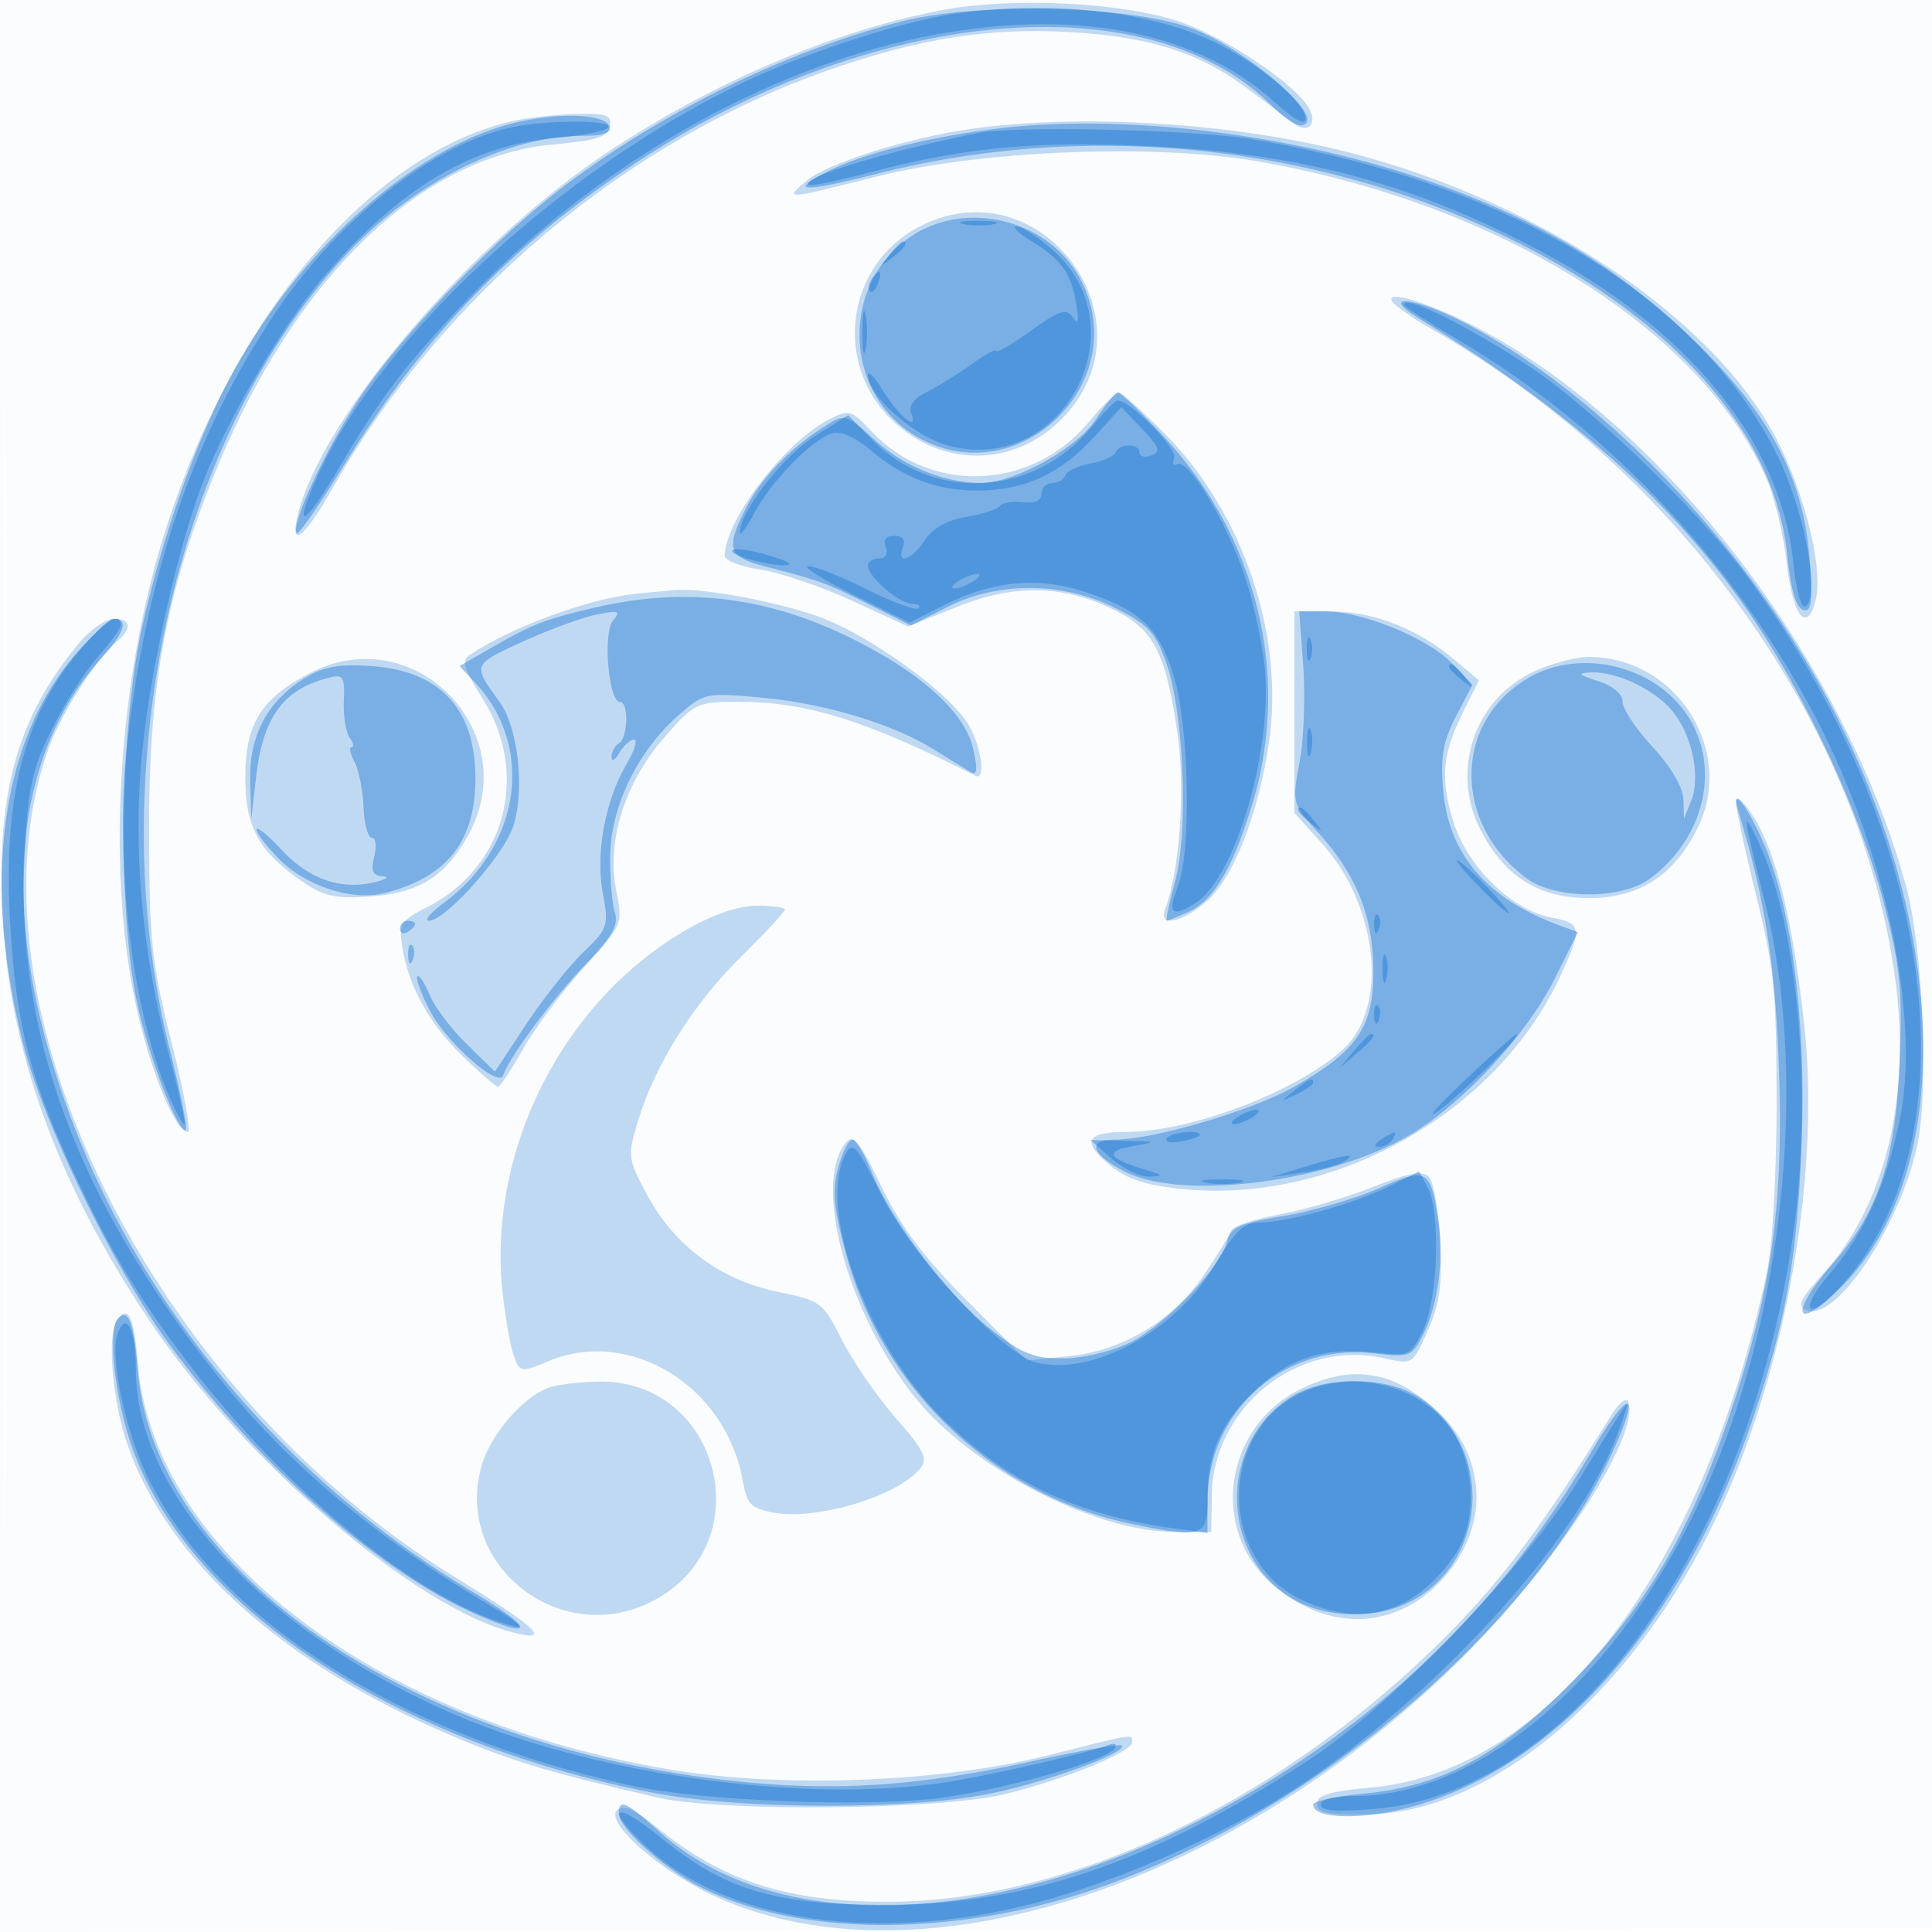 <svg xmlns="http://www.w3.org/2000/svg" width="256" height="256"><path fill-opacity=".016" d="M0 128.004v128.004l128.25-.254 128.25-.254.254-127.75L257.008 0H0v128.004m.485.496c0 70.4.119 99.053.265 63.672.146-35.38.146-92.98 0-128C.604 29.153.485 58.1.485 128.5" fill="#1976D2" fill-rule="evenodd"/><path fill-opacity=".259" d="M124.5 1.407C110.341 4.156 94.707 10.8 80.769 19.992 62.454 32.07 42.602 55.255 39.45 68.25c-1.108 4.568.845 3.09 4.55-3.445C58.496 39.24 82.955 18.638 110 9.214c11.809-4.114 21.034-5.567 31.583-4.972 10.772.607 17.348 2.7 23.835 7.586 2.681 2.02 5.463 4.106 6.181 4.637 1.825 1.348 3.048-.21 1.775-2.263-2.025-3.264-10.918-9.198-16.874-11.258-7.722-2.671-22.503-3.381-32-1.537M67.746 16.086C49.162 20.466 31.365 41.321 22.164 69.5c-6.397 19.594-8.109 44.757-4.289 63.061C19.715 141.373 23.18 150 24.881 150c.463 0-.492-5.287-2.121-11.75-2.652-10.521-2.967-13.423-3.01-27.75-.058-19.389 2.152-31.559 8.655-47.646 10.431-25.806 27.207-42.128 44.931-43.715 5.698-.51 7.208-.993 7.476-2.389.283-1.482-.405-1.735-4.489-1.65-2.653.056-6.512.499-8.577.986m60.754 1.023c-8.407 1.212-18.821 4.511-21.63 6.85-3.042 2.534-2.914 2.526 9.316-.57 13.678-3.463 36.782-4.385 50.45-2.014 31.91 5.537 58.635 22.158 67.367 41.899 1.088 2.459 2.32 7.53 2.738 11.267.792 7.092 2.696 9.549 3.847 4.964.981-3.906-1.166-13.132-4.772-20.505-8.005-16.371-31.549-32.336-57.316-38.867-15.443-3.914-35.441-5.123-50-3.024m-6.792 12.981c-9.587 5.059-11.357 18.066-3.484 25.604 6.557 6.278 16.043 6.239 22.376-.094 12.921-12.921-2.723-34.044-18.892-25.51m62.76 9.858c.349.566 2.75 2.239 5.334 3.718 32.875 18.822 56.854 52.493 61.331 86.119 2.11 15.847-1.357 29.923-9.626 39.075-3.134 3.47-3.459 4.221-2.055 4.76 3.837 1.472 12.225-11.041 14.575-21.743 1.571-7.158.772-26.213-1.443-34.377-8.272-30.495-32.881-62.152-58.084-74.721-5.851-2.917-10.98-4.365-10.032-2.831m-40.153 15.925c-7.546 9.091-20.875 9.711-28.778 1.338-2.762-2.927-3.035-3.005-5.703-1.625-5.889 3.045-13.72 13.279-13.812 18.05-.012.626 2.116 1.455 4.728 1.843 2.612.388 8.082 2.242 12.155 4.12l7.405 3.414 6.56-2.624c7.699-3.08 14.251-2.898 21.078.584 5.025 2.564 6.629 5.84 8.125 16.596.993 7.141.201 17.948-1.674 22.833-.937 2.443 2.003 1.972 5.37-.861 3.584-3.016 6.936-11.478 8.372-21.134 2.093-14.068-3.356-30.325-13.679-40.814-3.027-3.076-5.832-5.585-6.233-5.575-.401.01-2.162 1.745-3.914 3.855M84 78.704c-6.204.681-16.464 4.495-21.821 8.11-1.04.702-.668 1.922 1.75 5.735 6.325 9.973 3.056 22.354-7.297 27.638-3.573 1.824-3.826 2.23-3.321 5.342.854 5.261 3.543 10.099 8.039 14.463 2.271 2.204 4.359 4.008 4.64 4.007.28-.001 1.777-2.257 3.325-5.014 1.549-2.756 5.16-7.593 8.026-10.749 5.193-5.717 5.208-5.751 4.305-10.284-1.299-6.521 1.171-14.327 6.42-20.289C92.049 93.137 92.337 93 97.875 93c9.031 0 16.724 2.4 31.375 9.788 1.499.756.689-4.36-1.125-7.112-2.708-4.107-12.768-11.352-19.125-13.773-5.403-2.059-15.564-3.998-19.5-3.723-1.1.077-3.575.313-5.5.524m87.5 15.652v13.346l3.673 4.066c7.41 8.205 8.836 21.618 2.89 27.173-5.967 5.575-20.149 11.023-28.754 11.047-5.396.015-6.042 1.217-2.332 4.339 2.194 1.846 4.677 2.691 9.399 3.197 20.424 2.187 42.182-10.102 50.55-28.549 2.727-6.011 2.617-6.65-1.263-7.378-5.49-1.03-11.4-6.883-13.199-13.073-1.666-5.729-1.326-8.736 1.66-14.7l1.841-3.676-3.233-2.728c-4.844-4.09-10.644-6.374-16.232-6.393l-5-.017v13.346M10.58 85.088C2.478 94.715-.425 104.706.287 120.5c.828 18.376 7.007 35.698 19.347 54.244 12.455 18.72 35.543 38.491 48.616 41.633 4.946 1.189 2.838-.772-7.93-7.377C19.878 184.195-5.434 132.66 6.409 99.239c1.591-4.49 6.333-11.95 9.007-14.169 2.135-1.772 1.997-3.07-.327-3.07-1.051 0-3.08 1.389-4.509 3.088m30.479 4.097C34.58 92.562 32.5 95.919 32.5 103c0 6.584 1.799 9.864 7.592 13.839 2.81 1.928 4.381 2.27 8.953 1.95 6.392-.446 9.841-2.567 12.887-7.925 7.77-13.663-6.94-28.94-20.873-21.679m162.346-.281c-8.018 3.641-11.285 13.187-7.217 21.088 3.164 6.146 7.711 9.008 14.312 9.008 6.601 0 11.148-2.862 14.312-9.008 5.316-10.325-2.557-22.948-14.312-22.948-1.65 0-4.843.837-7.095 1.86m26.626 17.266c-.017.918 1.184 6.543 2.668 12.5 2.384 9.564 2.7 12.758 2.705 27.33.004 9.596-.528 19.01-1.27 22.5-8.433 39.671-28.837 66.248-52.482 68.361-5.407.483-7.152 1.005-7.152 2.139 0 1.192 1.378 1.484 6.708 1.423 15.893-.183 33.986-15.058 45.138-37.11 9.853-19.48 14.991-46.713 12.733-67.475-1.471-13.516-3.657-22.612-6.578-27.368-1.403-2.285-2.452-3.261-2.47-2.3m-138.98 16.973c-16.442 9.428-26.531 29.327-24.448 48.219.372 3.376 1.047 7.135 1.499 8.353.799 2.152.928 2.17 4.595.638 10.776-4.502 23.487 3.306 25.706 15.79.562 3.162 1.094 3.728 4.023 4.277 5.759 1.08 16.405-2.102 19.497-5.828 1.079-1.299.578-2.34-3.214-6.675-2.471-2.824-5.675-7.473-7.121-10.33-2.554-5.049-2.796-5.23-8.572-6.423-7.517-1.552-13.617-6.07-17.226-12.757-2.623-4.86-2.664-5.175-1.27-9.808 2.247-7.466 7.324-15.571 13.67-21.824 3.195-3.149 5.81-5.961 5.81-6.25 0-.289-1.687-.521-3.75-.516-2.357.006-5.774 1.17-9.199 3.134m21.046 28.241c-4.476 5.392.165 22.566 9.121 33.754 7.483 9.347 23.721 17.797 34.282 17.84l5 .021.07-4.855c.169-11.752 11.457-20.732 22.835-18.165 3.777.852 3.784.847 5.791-3.69 1.577-3.565 1.93-6.122 1.639-11.884-.204-4.037-.883-7.853-1.509-8.479-.851-.851-2.739-.502-7.482 1.384-3.489 1.388-9.044 3.016-12.344 3.618-3.3.602-6.154 1.55-6.341 2.107-.188.556-1.763 3.126-3.5 5.709-4.156 6.181-10.772 10.206-18.003 10.952l-5.622.58-7.866-7.888c-5.784-5.8-8.794-9.814-11.372-15.165-2.88-5.978-3.719-7.021-4.699-5.839m-96.666 23.728c-1.274 2.061-.482 10.792 1.486 16.393 5.388 15.328 20.6 28.989 42.781 38.418 8.152 3.465 12.737 4.849 27.302 8.24 8.44 1.965 37.8 1.674 46.318-.459 7.941-1.988 16.682-5.565 16.682-6.827 0-1.156.594-1.247-11.186 1.727-14.159 3.575-35.068 4.368-49.89 1.893-39.417-6.582-68.661-28.889-70.669-53.908-.506-6.299-1.329-7.896-2.824-5.477m156.843 8.981c-10.034 4.967-12.02 18.532-3.773 25.774 7.385 6.484 16.501 6.194 22.751-.725 6.034-6.678 5.833-15.774-.483-21.866-5.87-5.662-11.521-6.635-18.495-3.183m-99.774-.15c-3.375 1.377-7.444 6.137-8.63 10.098-4.02 13.416 10.74 24.802 23.126 17.841 13.871-7.796 8.262-29.025-7.614-28.819-2.685.035-5.782.431-6.882.88m141.002 3.577c-9.559 15.437-15.284 22.947-23.642 31.014C168.139 239.497 141.1 252 117.484 252c-13.137 0-21.674-2.746-30.307-9.747-3.139-2.546-4.624-3.206-5.421-2.409-1.601 1.601 5.367 7.826 12.575 11.235 26.097 12.342 67.279-.279 98.022-30.041 13.258-12.835 24.988-30.516 23.401-35.276-.229-.686-1.216.085-2.252 1.758" fill="#1976D2" fill-rule="evenodd"/><path fill-opacity=".425" d="M119.5 2.833c-15.159 3.854-32.019 12.104-45 22.021-9.217 7.041-21.543 19.852-26.906 27.964-4.546 6.876-9.193 16.917-8.26 17.849.23.23 3.138-3.988 6.461-9.374 10.482-16.99 22.422-29.234 39.181-40.179 30.911-20.186 66.836-23.361 83.273-7.36 2.636 2.566 4.062 3.335 4.806 2.591 1.631-1.631-8.143-9.841-14.853-12.477C150.298.764 129.793.215 119.5 2.833m-50.183 13.19C55.128 18.905 38.642 33.75 29.572 51.81c-4.243 8.45-8.236 20.087-10.739 31.304-2.975 13.327-3.27 37.969-.6 50.071 1.59 7.204 5.543 17.372 6.415 16.5.216-.215-.773-5.07-2.197-10.788-9.177-36.855.81-81.261 23.726-105.491C54.957 24.123 67.275 18 77.172 18c2.748 0 3.867-.39 3.584-1.25-.503-1.531-5.818-1.869-11.439-.727m62.737 1.032c-9.58 1.196-18.101 3.394-22.816 5.883-4.787 2.527-2.74 2.536 7.209.029 27.515-6.932 57.69-3.885 83.053 8.387 22.221 10.752 35.701 26.003 37.324 42.227.442 4.414 1.159 6.917 2.07 7.219 1.135.377 1.298-.866.88-6.713-.787-10.998-5.526-19.748-16.103-29.73-9.691-9.145-19.526-15.05-33.315-19.998-18.141-6.512-41.362-9.421-58.302-7.304m-10.813 13.94c-10.13 6.176-9.708 21.6.743 27.153 13.368 7.104 28.268-7.796 21.164-21.164-4.058-7.638-14.515-10.497-21.907-5.989M188 42.184c20.232 12.426 33.907 24.623 43.815 39.077 7.386 10.775 14.786 26.744 17.795 38.402 2.18 8.443 2.478 11.395 2.106 20.837-.516 13.082-2.781 20.02-8.749 26.801-6.19 7.032-5.114 9.515 1.278 2.949 15.791-16.221 13.702-51.543-4.884-82.563-11.322-18.897-28.732-36.203-45.065-44.795-6.709-3.528-11.825-4.105-6.296-.708m-42.807 13.401c-2.471 3.814-10.752 8.392-15.193 8.4-4.82.008-10.177-2.15-14.07-5.667-3.901-3.524-3.947-3.537-6.679-1.804-4.579 2.905-8.33 6.784-10.343 10.696-2.81 5.464-2.48 6.565 2.342 7.811 7.386 1.908 8.129 2.179 13.851 5.049l5.601 2.809 4.819-2.44c6.733-3.408 15.227-3.365 22.206.112 4.404 2.195 5.354 3.209 6.795 7.25 2.339 6.566 2.988 22.309 1.191 28.949-.781 2.888-1.282 5.25-1.114 5.25.169 0 1.464-.527 2.879-1.172 3.344-1.524 5.832-5.712 8.424-14.183 5.174-16.907.788-35.305-11.607-48.693-3.031-3.273-5.799-5.946-6.153-5.94-.353.007-1.68 1.615-2.949 3.573M79 80.473c-6.716 1.547-8.318 2.164-13.805 5.312l-4.305 2.469 2.007 2.137c8.004 8.519 6.155 21.693-4.107 29.264-1.748 1.29-2.629 2.345-1.958 2.345 2.192 0 9.88-8.598 11.162-12.483 1.577-4.777.674-13.108-1.788-16.494-3.625-4.985-3.647-4.924 2.973-7.96 3.477-1.593 7.887-3.218 9.801-3.61 3.006-.616 3.313-.511 2.249.771C79.867 83.865 80.636 93 82.136 93c1.204 0 1.087 4.744-.136 5.5-.55.34-.986 1.154-.97 1.809.017.655.489.404 1.05-.559.561-.963 1.432-1.75 1.936-1.75s.057 1.463-.995 3.25c-2.834 4.821-4.128 11.853-3.147 17.106.807 4.319.69 4.673-2.598 7.834-1.894 1.82-5.3 6.121-7.57 9.557l-4.127 6.248-3.727-3.639c-2.05-2.002-4.266-4.94-4.924-6.53-.658-1.59-1.393-2.694-1.632-2.455-.24.239.492 2.253 1.625 4.474 2.131 4.177 9.157 10.411 9.751 8.652.822-2.431 6.457-10.038 10.769-14.538 3.677-3.836 4.56-5.38 4.032-7.045-.373-1.173-.648-4.579-.612-7.57.077-6.464 3.662-13.84 9.009-18.535 3.415-2.998 3.614-3.041 11.016-2.37 8.412.762 17.403 3.473 22.943 6.919a374.014 374.014 0 0 0 4.814 2.955c.831.489.917-.349.314-3.07-1.07-4.834-6.974-10.163-16.358-14.764C101.518 79.045 90.76 77.762 79 80.473m93.685 7.777c.293 3.987.075 9.717-.483 12.733-1.006 5.439-.986 5.514 2.492 9.363 5.087 5.631 7.258 11.094 7.284 18.327.026 7.41-2.104 10.536-10.428 15.298-5.508 3.152-18.633 7.029-23.793 7.029-3.811 0-3.212 1.954 1.303 4.248 7.627 3.877 26.953 1.432 37.563-4.751 7.025-4.095 15.613-13.281 19.285-20.628l3.174-6.353-2.291-.834c-9.791-3.566-14.859-9.457-15.577-18.109-.358-4.319.011-6.392 1.721-9.672l2.176-4.176-2.74-2.859C189.209 84.565 180.469 81 175.54 81h-3.386l.531 7.25M10.502 86.13C.184 97.55-2.505 116.641 3.124 138.5c2.755 10.7 12.318 30.23 19.607 40.04 11.514 15.499 27.145 29.309 39.655 35.036 8.505 3.894 8.776 2.429.464-2.511-24.605-14.625-43.841-37.277-53.456-62.949-9.657-25.785-8.199-47.364 4.123-61.003C16.595 83.705 17.073 82 14.95 82c-.395 0-2.396 1.858-4.448 4.13m29.739 3.806c-4.862 3.052-7.26 7.639-7.09 13.564l.143 5 .634-5.5c.923-8.014 3.6-11.666 9.675-13.204 1.866-.472 2.087-.123 1.958 3.086-.081 1.99.266 4.181.769 4.868.503.688.619 1.25.257 1.25-.361 0-.189.875.383 1.944.572 1.069 1.112 3.769 1.199 6 .087 2.231.584 4.056 1.103 4.056.52 0 .662 1.125.317 2.5-.487 1.94-.231 2.527 1.142 2.618.973.065.419.429-1.231.808-4.458 1.025-8.604-.462-12.25-4.392-1.788-1.928-3.25-3.096-3.25-2.596 0 .499 1.374 2.282 3.053 3.961 3.476 3.476 9.555 5.474 13.66 4.489 8.401-2.016 12.277-6.823 12.283-15.234.007-9.256-4.733-14.321-13.951-14.91-4.289-.274-6.283.109-8.804 1.692m162 .059c-9.694 5.91-9.677 19.183.034 26.377 3.831 2.838 12.605 2.855 16.388.03 6.777-5.06 9.148-13.624 5.642-20.382-3.943-7.602-14.672-10.532-22.064-6.025m9.509.252c1.972.632 3.25 1.706 3.25 2.731 0 .929 1.8 3.639 4 6.022 2.423 2.624 4.025 5.351 4.063 6.916l.064 2.584.956-2.389c1.263-3.157.188-8.497-2.364-11.741-2.302-2.927-7.483-5.422-10.937-5.268-1.857.083-1.677.296.968 1.145m18.654 17.503c3.427 11.132 4.849 20.191 5.316 33.88.623 18.234-.986 29.492-6.569 45.977-5.212 15.388-10.983 25.169-20.707 35.094-9.617 9.816-17.376 13.994-27.793 14.967-3.658.342-6.651.998-6.651 1.458 0 1.64 4.929 2.031 10.668.844 20.165-4.169 38.202-23.984 47.76-52.47 4.289-12.78 5.731-21.044 6.303-36.113.621-16.365-1.362-31.522-5.251-40.137-2.252-4.99-4.226-7.236-3.076-3.5M53 123.059c0 .582.45.781 1 .441s1-.816 1-1.059-.45-.441-1-.441-1 .477-1 1.059m1.079 3.524c.048 1.165.285 1.402.604.605.289-.722.253-1.585-.079-1.917-.332-.332-.568.258-.525 1.312m56.983 28.155c-.831 3.008-.622 5.256 1.069 11.524 4.803 17.798 19.693 31.885 37.668 35.633 9.444 1.969 10.198 1.737 10.223-3.145.062-11.923 10.205-20.831 22.114-19.42 4.584.543 4.946.413 6.334-2.272 2.031-3.928 2.895-10.144 2.121-15.262-1.051-6.952-1.471-7.181-7.926-4.327-3.128 1.384-8.799 3.03-12.602 3.658-5.8.958-7.002 1.495-7.465 3.341-.885 3.523-8.246 11.183-12.925 13.448-2.447 1.185-6.287 2.084-8.899 2.084-3.843 0-5.414-.648-9.606-3.962-5.63-4.45-13.122-14.379-15.685-20.788-.935-2.338-2.08-4.25-2.545-4.25-.464 0-1.308 1.682-1.876 3.738m-95.423 19.956c-1.287 1.288-.587 9.265 1.372 15.605 6.706 21.713 34.091 40.326 69.516 47.25 11.448 2.238 33.843 2.3 44.638.125 7.409-1.494 18.35-5.492 17.461-6.382-.24-.239-5.541.691-11.781 2.067-14.907 3.287-25.953 4.046-39.105 2.684-43.141-4.464-77.356-27.93-79.49-54.516-.506-6.311-1.232-8.211-2.611-6.833m155.602 10.301c-10.123 6.171-9.67 22.004.779 27.253 4.514 2.268 10.616 2.228 14.996-.1 10.451-5.553 10.873-20.977.743-27.153-4.36-2.659-12.158-2.659-16.518 0m39.786 7.108c-10.293 17.399-22.696 30.574-39.002 41.429-32.021 21.318-67.069 25.071-84.771 9.078-4.326-3.908-5.254-4.315-5.254-2.306 0 1.898 5.841 7.182 10.709 9.689 13.594 6.998 35.464 6.746 55.073-.636 28.024-10.548 55.53-34.323 65.89-56.951 3.833-8.372 2.236-8.555-2.645-.303" fill="#1976D2" fill-rule="evenodd"/><path fill-opacity=".429" d="M127.5 1.664c-6.671.81-19.513 4.849-28.094 8.836-24.415 11.344-49.168 34.144-57.488 52.952-3.204 7.245-1.663 6.421 3.124-1.669 5.514-9.32 8.844-13.674 16.921-22.12 16.159-16.899 37.286-29.407 57.742-34.186 20.574-4.807 38.135-1.94 49.165 8.025 2.709 2.447 4.13 3.21 4.13 2.218 0-2.191-6.593-7.644-12.528-10.361C152.055 1.505 139.964.15 127.5 1.664M67.383 16.949C56.954 19.438 44.63 29.255 36.329 41.682 25.812 57.426 19.55 75.619 16.905 98.113c-1.833 15.588.498 35.56 5.501 47.137.891 2.063 1.807 3.75 2.035 3.75.228 0-.65-3.977-1.951-8.838-3.713-13.876-4.957-27.994-3.605-40.91 1.109-10.589 4.339-25.196 7.548-34.138 2.996-8.346 10.713-21.702 16.378-28.344 10.118-11.863 19.634-17.553 30.966-18.515 3.452-.293 6.516-.921 6.809-1.394.636-1.029-8.788-.966-13.203.088m62.117.692c-12.522 2.557-23.322 5.87-22.34 6.852.206.207 3.517-.455 7.358-1.471 12.796-3.384 21.754-4.307 36.185-3.728 20.708.83 35.457 4.627 52.603 13.541 20.202 10.503 32.66 25.614 34.298 41.6.4 3.91 1.064 6.27 1.66 5.902 1.99-1.23-.138-12.609-3.723-19.907C225.2 39.376 200.062 24.207 166 18.467c-7.697-1.297-31.553-1.837-36.5-.826m-1.738 12.066c1.244.239 3.044.23 4-.02s-.062-.446-2.262-.435c-2.2.011-2.982.216-1.738.455m8.738 2.135c4.093 2.502 5.386 4.258 6.078 8.253.431 2.485.314 3.01-.434 1.943-.862-1.231-1.748-.943-5.584 1.812-2.508 1.801-4.56 2.998-4.56 2.661 0-.337-1.463.445-3.25 1.739-1.787 1.293-4.452 2.948-5.92 3.677-1.76.874-2.469 1.85-2.08 2.863.978 2.548-1.693.35-3.827-3.149-1.054-1.728-1.917-2.594-1.919-1.926-.009 2.678 6.051 8.041 10.491 9.284 15.203 4.256 25.834-15.479 13.956-25.908-1.936-1.7-4.067-3.089-4.736-3.087-.668.002.135.829 1.785 1.838m-18.628 1.908c-1.243 1.586-1.208 1.621.378.378 1.666-1.307 2.195-2.128 1.372-2.128-.207 0-.995.788-1.75 1.75m-2.413 3.317c-.363.586-.445 1.281-.183 1.543s.743-.218 1.069-1.067c.676-1.762.1-2.072-.886-.476M114.272 44c0 2.475.195 3.487.434 2.25.238-1.237.238-3.263 0-4.5-.239-1.237-.434-.225-.434 2.25M186 40.386c0 .212 3.262 2.312 7.25 4.666 20.331 12.002 37.977 31.024 48.463 52.242 8.631 17.464 12.708 38.421 9.975 51.27-1.843 8.663-4.712 14.936-9.263 20.252-4.137 4.834-3.038 6.497 1.252 1.895 18.333-19.66 12.934-60.695-12.46-94.711-6.385-8.553-20.746-22.327-28.717-27.544-8.411-5.506-16.5-9.462-16.5-8.07m-41.396 16.24c-7.691 9.248-20.97 9.943-29.165 1.526l-3.06-3.144-4.602 2.918c-4.097 2.599-9.857 10.092-9.733 12.662.025.502.891-.689 1.926-2.647 2.184-4.131 7.567-9.659 10.228-10.504 1.17-.371 3.014.407 5.071 2.141C119.712 63.325 124.109 65 129.5 65c6.175 0 10.997-2.197 15.403-7.017l3.681-4.027 2.77 2.891c2.288 2.389 2.498 2.996 1.208 3.491-.859.33-1.562.163-1.562-.369 0-1.246-2.727-1.269-3.167-.028-.183.518-1.68 1.183-3.326 1.478-1.646.295-3.146.997-3.333 1.559-.187.562-.978 1.022-1.757 1.022-.78 0-1.417.635-1.417 1.412 0 .916-.886 1.315-2.524 1.135-1.389-.153-2.741.073-3.006.501-.264.428-2.249 1.077-4.411 1.442-2.578.436-4.476 1.498-5.517 3.087-1.741 2.656-3.823 3.318-2.904.923.374-.974-.025-1.5-1.138-1.5s-1.512.526-1.138 1.5c.35.914.001 1.5-.893 1.5-.808 0-1.469.432-1.469.961 0 1.449 4.171 5.039 5.855 5.039.813 0 1.205.273.871.608-.334.334-3.406-.791-6.827-2.5-3.42-1.71-6.934-3.101-7.809-3.092-.874.009 1.785 1.697 5.91 3.75l7.5 3.734 4.703-2.368c6.378-3.211 12.401-3.756 18.629-1.688 7.386 2.453 9.791 4.771 11.753 11.328 1.988 6.639 2.286 23.1.501 27.617-1.465 3.705-.793 4.304 2.446 2.182 5.18-3.394 10.121-20.352 9.053-31.071-.329-3.3-1.51-8.749-2.626-12.109-2.374-7.149-7.553-15.76-8.959-14.891-.537.332-.73-.039-.428-.826.481-1.254-6.031-7.812-7.55-7.602-.287.04-1.825 1.639-3.418 3.554M97 73.028c0 .784 6.933 2.372 7.571 1.735.201-.202-1.42-.843-3.603-1.426-2.182-.582-3.968-.722-3.968-.309M127 77c-.825.533-1.05.969-.5.969s1.675-.436 2.5-.969c.825-.533 1.05-.969.5-.969s-1.675.436-2.5.969M11.102 85.537C3.239 94.493.377 105.285 1.346 122.325c.852 14.971 3.108 22.688 11.517 39.393 11.489 22.823 35.667 47.075 52.887 53.05 4.265 1.48 4.108.905-.5-1.832C49.535 203.604 37.862 193.76 28.565 182c-18.487-23.386-26.507-45.174-25.304-68.749.456-8.927.958-11.254 3.577-16.573 1.675-3.403 4.422-7.729 6.104-9.613C14.624 85.181 16 83.271 16 82.82c0-1.741-1.919-.676-4.898 2.717M173.158 86c0 1.375.227 1.938.504 1.25.278-.687.278-1.812 0-2.5-.277-.687-.504-.125-.504 1.25M192 88.378c0 .207.787.995 1.75 1.75 1.586 1.243 1.621 1.208.378-.378-1.307-1.666-2.128-2.195-2.128-1.372M173.195 98.5c.02 1.65.244 2.204.498 1.231.254-.973.237-2.323-.037-3-.274-.677-.481.119-.461 1.769M172 107.378c0 .207.787.995 1.75 1.75 1.586 1.243 1.621 1.208.378-.378-1.307-1.666-2.128-2.195-2.128-1.372m59.69 3.122c.332 1.65 1.195 5.25 1.919 8 5.305 20.148 3.697 47.459-4.122 70-10.079 29.053-30.801 49.5-50.169 49.5-2.577 0-4.318.462-4.318 1.145 0 .81 2.106.969 7.194.542 25.886-2.17 49.265-34.14 55.349-75.687 2.701-18.446.78-41.063-4.434-52.187-1.633-3.484-1.905-3.736-1.419-1.313m-35.69 7c1.866 1.925 3.617 3.5 3.892 3.5.275 0-1.026-1.575-2.892-3.5-1.866-1.925-3.617-3.5-3.892-3.5-.275 0 1.026 1.575 2.892 3.5m-13.921 5.083c.048 1.165.285 1.402.604.605.289-.722.253-1.585-.079-1.917-.332-.332-.568.258-.525 1.312m1.116 5.917c.02 1.65.244 2.204.498 1.231.254-.973.237-2.323-.037-3-.274-.677-.481.119-.461 1.769m-1.116 6.083c.048 1.165.285 1.402.604.605.289-.722.253-1.585-.079-1.917-.332-.332-.568.258-.525 1.312m-2.674 4.667-1.905 2.25 2.25-1.905c2.114-1.79 2.705-2.595 1.905-2.595-.19 0-1.202 1.012-2.25 2.25M194 143.227c-3.575 3.376-5.15 5.193-3.5 4.039 2.902-2.03 11.371-10.311 10.453-10.222-.249.025-3.378 2.807-6.953 6.183m-22.559 1.328c-1.864 1.494-1.852 1.512.309.465 1.238-.6 2.25-1.3 2.25-1.555 0-.765-.519-.544-2.559 1.09M164 148c-.825.533-1.05.969-.5.969s1.675-.436 2.5-.969c.825-.533 1.05-.969.5-.969s-1.675.436-2.5.969m-9.411 2.856c-.291.47.583.643 1.941.383 1.359-.26 2.47-.645 2.47-.856 0-.773-3.899-.356-4.411.473M183 151c-.901.582-1.025.975-.309.985.655.008 1.469-.435 1.809-.985.767-1.242.421-1.242-1.5 0m-70.948 1.903c-3.825 7.147 2.819 25.271 12.863 35.086 8.536 8.342 17.783 12.756 30.335 14.481l4.75.653v-4.594c0-6.196 1.896-10.309 6.787-14.722 4.49-4.052 8.893-5.329 15.723-4.559 4.226.477 4.446.365 6.084-3.088 1.963-4.137 2.315-15.593.578-18.838l-1.121-2.096-3.965 1.961c-4.687 2.32-13.516 4.784-17.196 4.801-2.111.01-3.256 1.108-6 5.757-5.081 8.61-16.196 14.65-23.56 12.802-4.536-1.139-16.534-14.139-20.606-22.328-3.195-6.426-3.744-7.05-4.672-5.316m35.254.629c1.543 1.357 3.793 2.429 5 2.382 1.923-.075 1.864-.185-.478-.893-5.005-1.511-5.563-2.466-1.828-3.133 3.394-.606 3.363-.628-1-.725l-4.5-.1 2.806 2.469M173 154.578l-4.5 1.382 4-.571c2.2-.315 4.675-.967 5.5-1.45 2.079-1.217.309-.991-5 .639m-13.25 2.128c1.238.238 3.262.238 4.5 0 1.238-.239.225-.434-2.25-.434s-3.488.195-2.25.434M15.515 176.952c-.953 3.004 1.188 12.904 4.066 18.795 9.157 18.746 33.056 34.009 63.919 40.821 9.855 2.176 32.667 2.99 42.236 1.509 8.96-1.388 21.04-4.906 21.962-6.397.372-.602-.005-.776-.919-.425-2.473.949-13.753 3.575-20.213 4.706-18.427 3.226-46.995-.523-66.066-8.67-25.256-10.789-42.5-29.356-42.5-45.76 0-5.567-1.37-8.091-2.485-4.579m156.703 7.711c-10.78 5.314-10.684 22.029.158 27.277 8.017 3.881 15.165 1.795 20.439-5.964 2.975-4.377 2.693-12.05-.614-16.694-4.189-5.883-13.195-7.964-19.983-4.619m37.207 11.066c-7.129 11.705-25.068 30.376-36.037 37.507-21.218 13.796-37.588 19.312-56.888 19.17-14.267-.105-20.525-2.046-29.091-9.023-5.969-4.862-7.422-4.018-1.957 1.136 11.554 10.897 33.663 13.42 56.042 6.395 10.055-3.156 21.644-8.481 29.673-13.634 18.545-11.9 37.749-32.869 43.074-47.03.879-2.338 1.488-4.25 1.354-4.25-.134 0-2.911 4.378-6.17 9.729" fill="#1976D2" fill-rule="evenodd"/></svg>